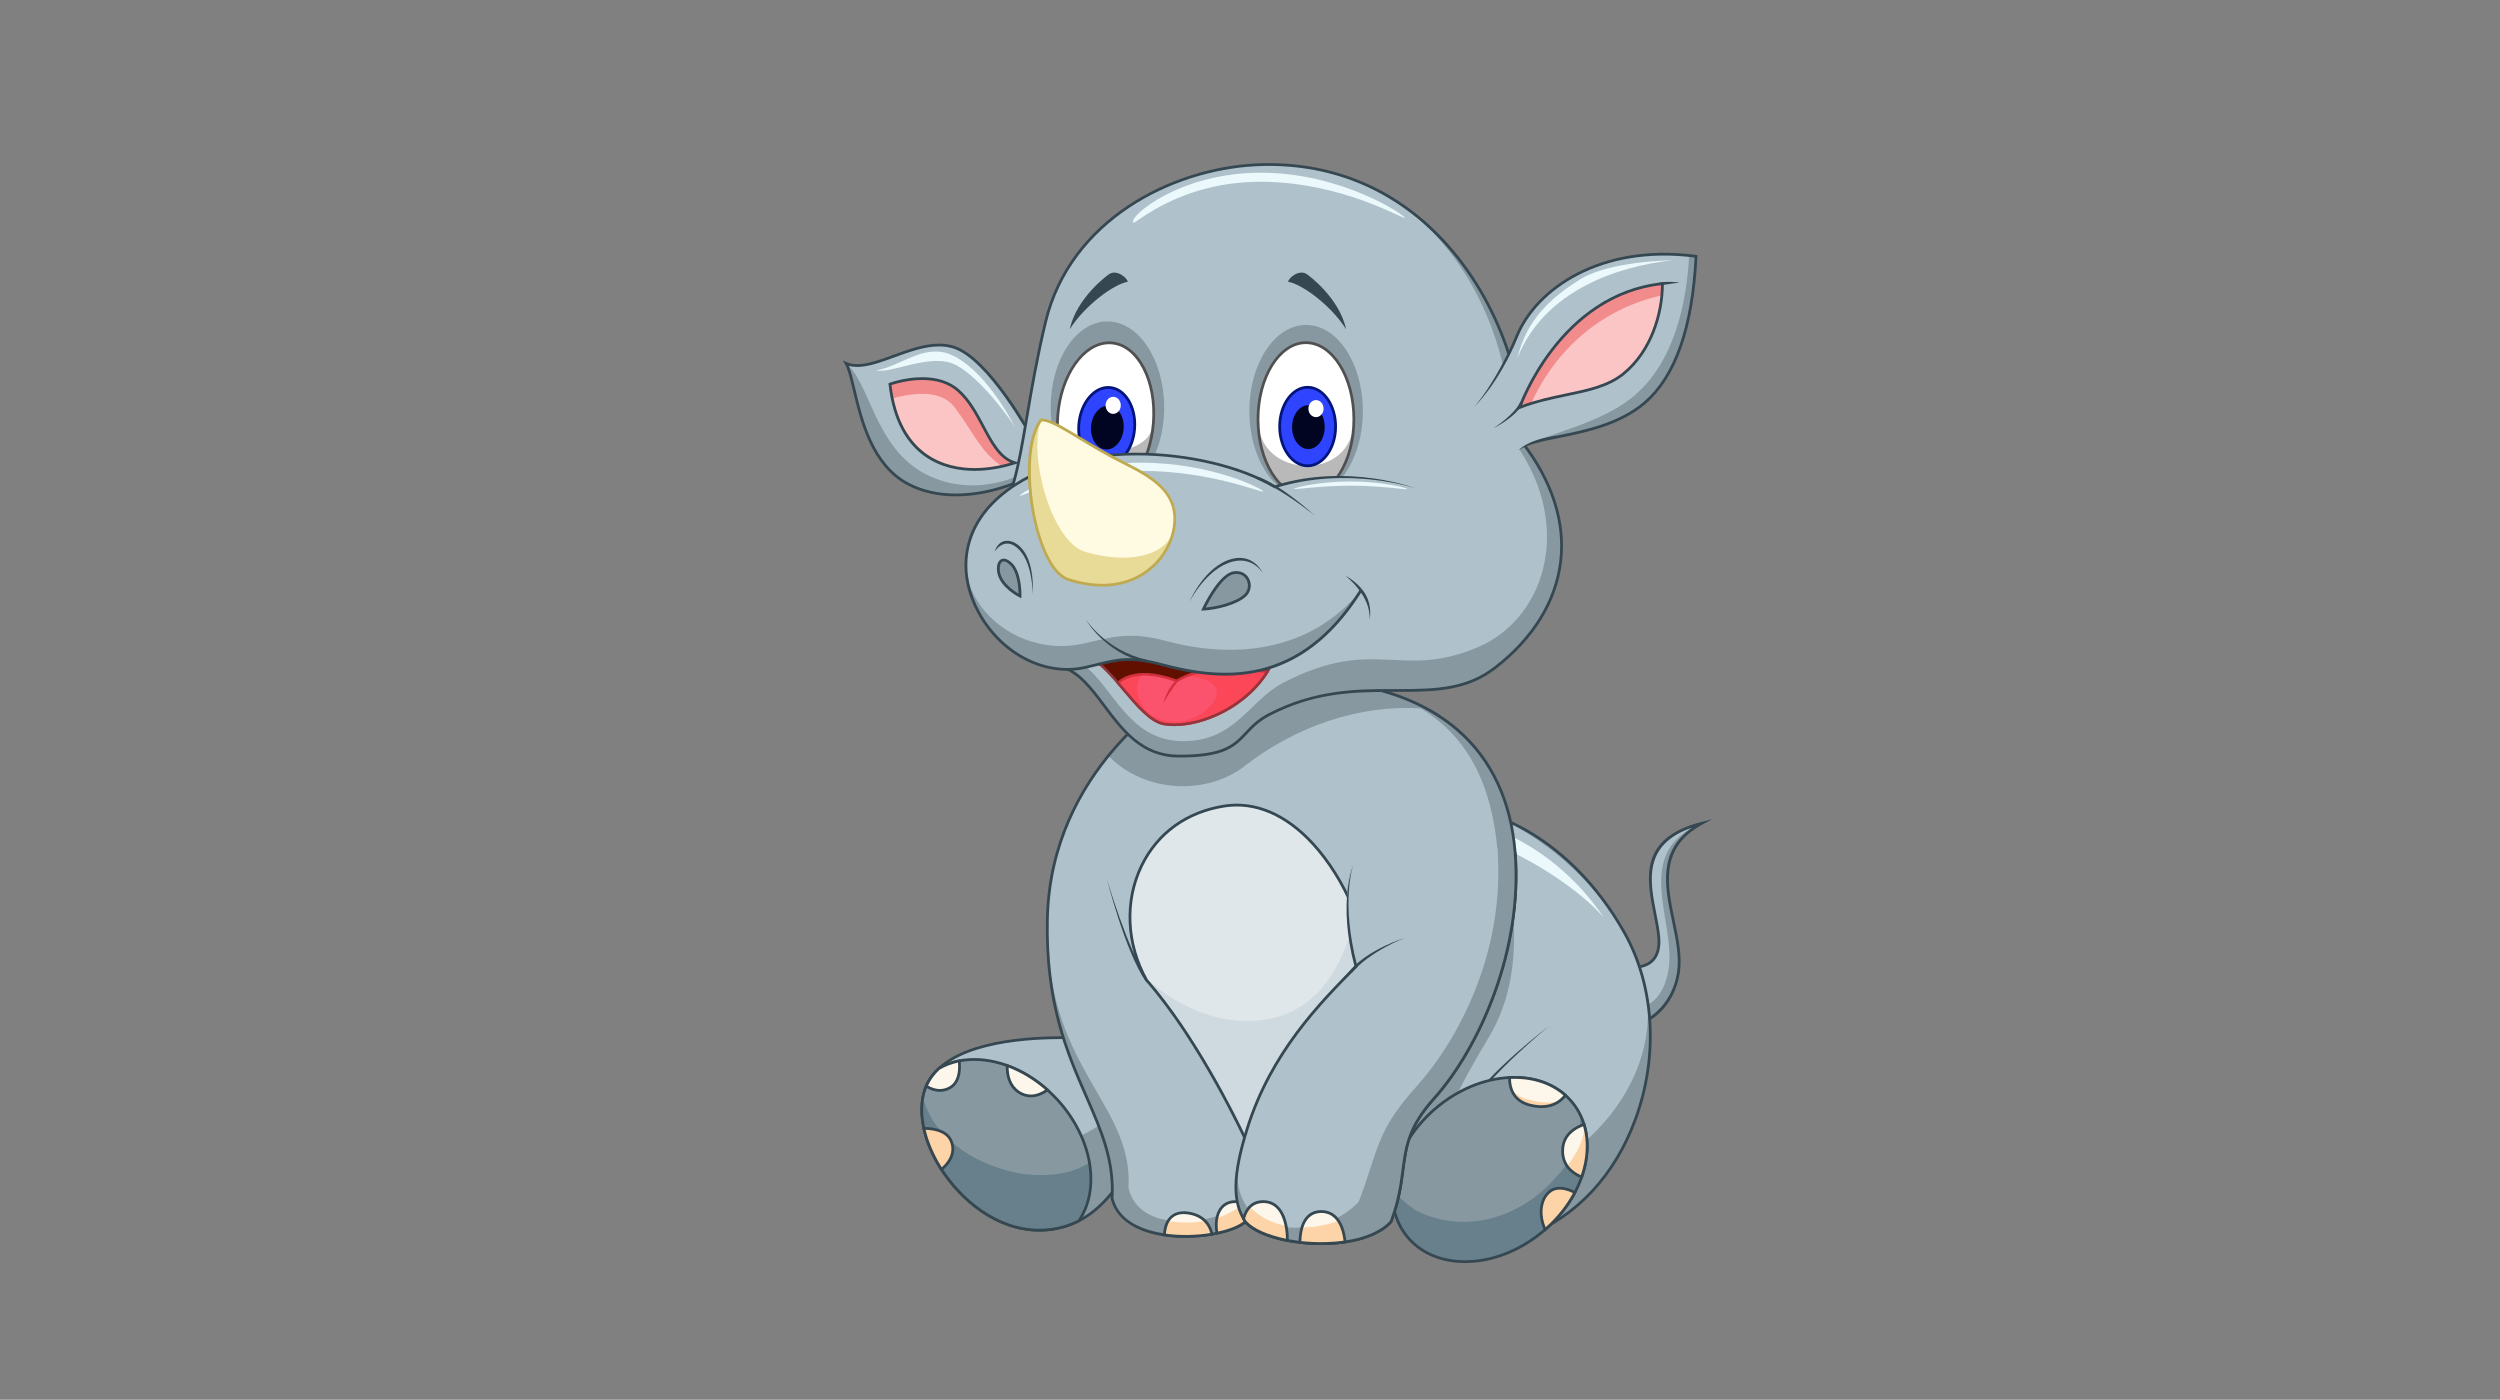 <?xml version="1.0" encoding="utf-8"?>
<!-- Generator: Adobe Illustrator 16.0.0, SVG Export Plug-In . SVG Version: 6.00 Build 0)  -->
<!DOCTYPE svg PUBLIC "-//W3C//DTD SVG 1.1//EN" "http://www.w3.org/Graphics/SVG/1.1/DTD/svg11.dtd">
<svg version="1.1" id="Layer_1" xmlns="http://www.w3.org/2000/svg" xmlns:xlink="http://www.w3.org/1999/xlink" x="0px" y="0px"
	 width="768px" height="430px" viewBox="0 0 768 430" enable-background="new 0 0 768 430" xml:space="preserve">
<rect x="0" y="0" width="768" height="430" fill="#808080" stroke="none"/>
<g>
	<path fill="#8798A1" d="M317.539,135.292c0,0-13.474-25.23-24.655-28.67c-11.182-3.44-24.942,8.577-32.97,5.006
		c3.44,6.175,3.728,29.11,19.208,37.138c15.482,8.028,35.55-0.86,38.417-3.44C317.826,140.738,317.539,135.292,317.539,135.292z"/>
	<path fill="#AFC2CB" d="M317.539,135.292c0,0-13.474-25.23-24.655-28.67c-11.182-3.44-24.942,8.577-32.97,5.006
		c7.382,6.033,8.888,25.958,24.368,33.985c15.482,8.028,30.946,0.064,33.813-2.516C318.383,138.509,317.539,135.292,317.539,135.292
		z"/>
	<path fill="#354852" d="M293.629,152.481L293.629,152.481c-5.493,0-10.44-1.122-14.705-3.333
		c-11.384-5.903-14.714-19.892-16.916-29.147c-0.832-3.495-1.551-6.513-2.469-8.165l-0.627-1.126l1.177,0.525
		c0.959,0.426,2.032,0.633,3.282,0.633c3.21,0,7.024-1.392,11.062-2.865c4.628-1.689,9.414-3.437,14.061-3.437
		c1.605,0,3.125,0.216,4.517,0.645c11.222,3.453,24.355,27.842,24.908,28.878l0.051,0.181c0.003,0.054,0.285,5.524-0.002,10.083
		l-0.01,0.175l-0.13,0.118C315.736,147.527,305.126,152.481,293.629,152.481z M260.757,112.389c0.748,1.779,1.353,4.324,2.088,7.412
		c2.167,9.104,5.441,22.861,16.475,28.584c4.143,2.146,8.956,3.235,14.31,3.235c11.043,0,21.187-4.604,23.491-6.503
		c0.246-4.139,0.03-8.97-0.006-9.708c-0.87-1.602-13.793-25.126-24.358-28.377c-1.309-0.403-2.744-0.607-4.263-0.607
		c-4.497,0-9.209,1.721-13.767,3.384c-4.111,1.5-7.994,2.918-11.356,2.918C262.418,112.729,261.554,112.616,260.757,112.389z"/>
	<path fill="#F28B8B" d="M273.389,118.006c0,0,13.187-4.881,20.929,1.902c7.739,6.782,9.46,19.972,17.488,22.264
		C294.604,147.619,276.254,143.064,273.389,118.006z"/>
	<path fill="#FCC5C5" d="M293.745,125.83c-3.815-6.102-12.365-5.437-19.65-3.41c4.064,19.442,18.861,24.138,33.75,20.815
		C301.51,139.331,298.396,131.811,293.745,125.83z"/>
	<path fill="#354852" d="M299.368,144.65c-8.725,0-23.759-3.456-26.408-26.596l-0.037-0.334l0.317-0.116
		c0.19-0.07,4.725-1.728,10.095-1.728c4.668,0,8.458,1.248,11.265,3.708c3.449,3.022,5.679,7.21,7.836,11.262
		c2.649,4.975,5.15,9.674,9.488,10.912l1.373,0.393l-1.361,0.43C307.601,143.956,303.373,144.65,299.368,144.65z M273.856,118.301
		c2.681,22.167,17.118,25.489,25.512,25.489c3.541,0,7.262-0.557,11.084-1.658c-3.927-1.777-6.289-6.211-8.774-10.881
		c-2.121-3.982-4.314-8.103-7.644-11.02c-2.647-2.319-6.246-3.495-10.699-3.495C278.917,116.737,274.978,117.928,273.856,118.301z"
		/>
	<path fill="#8798A1" d="M498.123,296.781c0,0,12.327,3.154,11.467-8.602c-0.86-11.754-10.321-29.242,13.188-35.264
		c-20.068,10.893-4.873,31.107-7.166,45.871c-1.614,10.391-9.46,16.055-14.908,16.342
		C495.256,310.541,494.674,296.396,498.123,296.781z"/>
	<path fill="#AFC2CB" d="M498.123,296.781c0,0,12.327,3.154,11.467-8.602c-0.86-11.754-10.321-29.242,13.188-35.264
		c-21.788,8.854-7.885,29.959-10.177,44.725c-1.615,10.391-7.741,12.615-13.189,12.9
		C493.963,305.955,494.674,296.396,498.123,296.781z"/>
	<path fill="#354852" d="M500.555,315.568l-0.128-0.109c-4.352-3.664-5.785-13.402-4.348-17.35c0.534-1.459,1.331-1.766,1.908-1.766
		l0.183,0.01c0.074,0.014,1.538,0.381,3.375,0.381c1.814,0,4.313-0.363,5.93-2.102c1.326-1.428,1.895-3.588,1.687-6.422
		c-0.166-2.273-0.656-4.752-1.174-7.377c-2.165-10.963-4.62-23.391,14.684-28.334l3.361-0.859l-3.049,1.652
		c-13.181,7.156-10.798,18.557-8.492,29.58c1.138,5.428,2.31,11.043,1.544,15.979c-1.719,11.059-9.986,16.428-15.31,16.705
		L500.555,315.568z M497.987,297.203c-0.547,0-0.899,0.652-1.1,1.201c-1.208,3.314-0.148,12.65,3.964,16.285
		c4.902-0.367,12.727-5.623,14.334-15.969c0.743-4.783-0.364-10.07-1.535-15.672c-2.195-10.494-4.458-21.322,6.138-28.791
		c-15.136,5.246-12.924,16.451-10.957,26.41c0.523,2.65,1.018,5.154,1.188,7.48c0.226,3.08-0.42,5.459-1.914,7.068
		c-1.446,1.555-3.715,2.377-6.561,2.377c-1.95,0-3.466-0.379-3.529-0.396L497.987,297.203z"/>
	<path fill="#8798A1" d="M456.264,249.764c0,0,24.945,5.16,42.718,36.695c17.775,31.537,4.875,79.988-30.101,93.178
		c-25.23,1.432-49.599-11.859-53.325-20.408C411.828,350.678,444.223,251.195,456.264,249.764z"/>
	<path fill="#AFC2CB" d="M498.981,286.459c-13.438-22.074-29.812-30.842-38.691-35.453c4.373,22.139,9.424,47.061-2.88,67.562
		c-8.892,14.824-17.135,30.289-20.348,47.488c7.292,0.051,16.074-0.488,25.89-1.047C497.93,351.82,517.807,317.381,498.981,286.459z
		"/>
	<path fill="#EBF8FC" d="M453.721,252.916c0,0,22.502,4.711,38.993,28.971c-9.32-10.703-29.517-22.42-40.054-24.355
		C450.94,256.24,452.066,252.48,453.721,252.916z"/>
	<path fill="#354852" d="M465.078,380.172c-23.703,0-46.271-12.406-49.918-20.771c-3.066-7.031,18.108-75.404,32.59-100.666
		c3.475-6.061,6.243-9.133,8.465-9.398l0.068-0.006l0.069,0.012c0.251,0.051,25.338,5.562,43.005,36.906
		c9.302,16.502,10.616,38.016,3.521,57.547c-6.375,17.545-18.397,30.418-33.848,36.244l-0.127,0.025
		C467.646,380.137,466.359,380.172,465.078,380.172z M456.246,250.199c-1.323,0.207-3.731,1.955-7.752,8.965
		c-14.409,25.135-35.561,92.975-32.546,99.891c3.557,8.158,25.754,20.258,49.13,20.258c1.242,0,2.489-0.035,3.712-0.104
		c15.185-5.746,27-18.424,33.279-35.707c7.014-19.299,5.718-40.545-3.461-56.834C481.589,256.471,457.71,250.535,456.246,250.199z"
		/>
	<path fill="#354852" d="M450.612,341.439l-0.736-0.441c6.841-11.402,26.154-25.91,26.154-25.91
		C475.843,315.236,457.375,330.168,450.612,341.439z"/>
	<path fill="#67808C" d="M473.346,378.83c-14.077,11.303-32.518,11.711-41.186,0.916c-8.671-10.801-4.286-28.715,9.792-40.018
		c14.077-11.303,32.516-11.707,41.185-0.912C491.807,349.615,487.421,367.529,473.346,378.83z"/>
	<path fill="#8798A1" d="M435.049,371.895c15.481,7.742,32.683,1.719,43.005-10.32c5.111-5.109,7.367-11.646,7.49-18.896
		c-0.646-1.361-1.442-2.656-2.407-3.861c-8.669-10.795-27.107-10.391-41.185,0.912c-8.793,7.061-13.804,16.699-14.215,25.572
		C429.798,367.943,432.423,370.143,435.049,371.895z"/>
	<path fill="#354852" d="M450.058,388.014c-7.617,0-14.093-2.84-18.233-8c-8.804-10.965-4.382-29.188,9.858-40.621
		c7.104-5.703,15.47-8.844,23.553-8.844c7.619,0,14.095,2.84,18.236,7.998c4.28,5.332,5.599,12.502,3.717,20.193
		c-1.872,7.648-6.692,14.902-13.573,20.428C466.511,384.871,458.145,388.014,450.058,388.014z M465.235,331.408
		c-7.888,0-16.062,3.074-23.013,8.656c-13.87,11.135-18.233,28.814-9.729,39.41c3.977,4.951,10.213,7.68,17.563,7.68
		c7.892,0,16.065-3.074,23.019-8.658c6.734-5.408,11.451-12.496,13.277-19.961c1.816-7.426,0.555-14.332-3.551-19.447
		C478.826,334.135,472.588,331.408,465.235,331.408z"/>
	<path fill="#FDD4A8" d="M470.024,339.5c5.57,1.391,9.025-0.584,10.852-3.043c-4.444-3.955-10.553-5.756-17.135-5.432
		C463.691,333.957,464.626,338.148,470.024,339.5z"/>
	<path fill="#FDF7EB" d="M470.024,337.922c5.57,1.391,9.025,0.994,10.852-1.465c-4.444-3.955-10.553-5.756-17.135-5.432
		C463.691,333.957,464.626,336.572,470.024,337.922z"/>
	<path fill="#354852" d="M473.528,340.389L473.528,340.389c-1.136,0-2.349-0.158-3.606-0.473c-5.862-1.467-6.658-6.205-6.61-8.9
		l0.007-0.4l0.402-0.02c0.508-0.027,1.012-0.039,1.514-0.039c6.316,0,11.824,1.93,15.928,5.58l0.296,0.262l-0.234,0.316
		C479.975,338.391,477.627,340.389,473.528,340.389z M464.172,331.436c0.046,2.91,1.164,6.447,5.957,7.645
		c1.193,0.299,2.334,0.449,3.399,0.449c3.487,0,5.577-1.572,6.759-3.016C476.145,332.98,470.534,331.213,464.172,331.436z"/>
	<path fill="#FDD4A8" d="M480.062,352.973c-0.3,4.949,2.934,7.443,5.829,8.605c1.942-5.539,2.25-11.176,0.729-16.141
		C484.007,346.328,480.335,348.391,480.062,352.973z"/>
	<path fill="#FDF7EB" d="M486.621,345.438c-2.614,0.891-6.286,2.953-6.559,7.535c-0.16,2.646,0.127,3.879,1.396,5.295
		c2.748-3.863,5.12-7.553,5.249-12.486C486.677,345.668,486.653,345.549,486.621,345.438z"/>
	<path fill="#354852" d="M486.148,362.143l-0.416-0.166c-2.424-0.973-6.438-3.436-6.102-9.029c0.298-4.953,4.419-7.086,6.852-7.916
		l0.42-0.143l0.131,0.422c1.529,5,1.274,10.672-0.736,16.408L486.148,362.143z M486.337,345.998c-2.627,0.986-5.607,2.986-5.848,7
		c-0.274,4.557,2.551,6.857,5.144,8.002C487.392,355.756,487.635,350.586,486.337,345.998z"/>
	<path fill="#FDD4A8" d="M475.761,366.305c-2.904,2.709-2.86,7.83-1.074,11.404c3.884-3.385,6.942-7.285,9.109-11.367
		C481.293,365.047,478.065,364.154,475.761,366.305z"/>
	<path fill="#354852" d="M474.55,378.398l-0.249-0.498c-1.788-3.578-1.987-8.969,1.166-11.91c1.995-1.863,4.964-1.873,8.525-0.029
		l0.387,0.199l-0.204,0.385c-2.271,4.277-5.366,8.143-9.207,11.488L474.55,378.398z M479.159,365.438
		c-1.224,0-2.268,0.396-3.107,1.182c-2.702,2.523-2.642,7.104-1.22,10.387c3.446-3.084,6.26-6.605,8.375-10.477
		C481.71,365.805,480.352,365.438,479.159,365.438z"/>
	<path fill="#8798A1" d="M336.785,319.215c0,0-43.436-4.301-52.036,13.979c-8.148,17.314,16.126,51.174,42.144,43.648
		c13.08-3.785,19.353-16.988,22.792-24.084C350.546,343.514,343.021,322.869,336.785,319.215z"/>
	<path fill="#AFC2CB" d="M336.785,319.215c0,0-43.436-4.301-52.036,13.979c-2.116,4.494-2.041,10.109-0.321,15.822
		c4.677,2.824,9.765,4.854,15.335,5.598c17.527,2.021,35.051-4.41,47.609-16.396C344.799,329.855,340.557,321.428,336.785,319.215z"
		/>
	<path fill="#354852" d="M319.355,378.346L319.355,378.346c-13.658-0.002-24.785-9.865-30.644-19.1
		c-5.914-9.318-7.581-19.373-4.352-26.238c6.004-12.758,28.669-14.662,41.646-14.662c6.278,0,10.776,0.436,10.821,0.439l0.176,0.059
		c6.51,3.814,13.95,24.936,13.112,33.953l-0.042,0.148l-0.117,0.24c-3.433,7.084-9.825,20.273-22.943,24.068
		C324.509,377.977,321.933,378.346,319.355,378.346z M326.006,319.203c-12.772,0-35.065,1.842-40.867,14.172
		c-3.105,6.6-1.458,16.336,4.299,25.41c5.736,9.039,16.608,18.699,29.918,18.699c2.496,0,4.992-0.355,7.418-1.057
		c12.751-3.689,19.034-16.654,22.41-23.619l0.081-0.17c0.838-9.549-6.772-29.439-12.617-33.006
		C335.97,319.57,331.737,319.203,326.006,319.203z"/>
	<path fill="#67808C" d="M325.021,338.041c-10.76-11.885-26.269-15.779-36.573-9.818c-1.546,1.439-2.812,3.082-3.699,4.971
		c-8.148,17.314,16.126,51.174,42.144,43.648c1.606-0.467,3.109-1.074,4.516-1.793C338.053,365.357,335.65,349.781,325.021,338.041z
		"/>
	<path fill="#8798A1" d="M288.449,328.223c-1.546,1.439-2.812,3.082-3.699,4.971c-0.571,1.213-0.978,2.51-1.24,3.871
		c3.465,13.457,17.586,21.512,31.129,23.648c6.718,0.674,14.477,0.277,20.015-3.611c-1.132-6.508-4.374-13.252-9.632-19.061
		C314.262,326.156,298.753,322.262,288.449,328.223z"/>
	<path fill="#354852" d="M319.355,378.346L319.355,378.346c-13.658-0.002-24.785-9.865-30.644-19.1
		c-5.914-9.318-7.581-19.373-4.352-26.238c0.873-1.855,2.15-3.57,3.796-5.1l0.076-0.059c3.231-1.867,6.954-2.814,11.066-2.814
		c9.099,0,18.833,4.754,26.043,12.715c10.603,11.717,13.305,27.502,6.423,37.543l-0.062,0.086l-0.099,0.053
		c-1.477,0.754-3.023,1.367-4.591,1.822C324.509,377.977,321.933,378.346,319.355,378.346z M288.706,328.572
		c-1.547,1.445-2.749,3.062-3.567,4.803c-3.105,6.6-1.458,16.336,4.299,25.41c5.736,9.039,16.608,18.699,29.918,18.699
		c2.496,0,4.992-0.355,7.418-1.057c1.482-0.43,2.942-1.004,4.343-1.715c6.58-9.719,3.894-24.996-6.413-36.383
		c-7.048-7.787-16.546-12.434-25.405-12.434C295.357,325.896,291.793,326.795,288.706,328.572z"/>
	<path fill="#FDF7EB" d="M312.917,335.484c3.186,2.152,6.577,1.045,8.841-0.68c-3.82-3.398-8.053-5.908-12.34-7.467
		C309.351,329.988,309.928,333.465,312.917,335.484z"/>
	<path fill="#354852" d="M316.686,337.102L316.686,337.102c-1.421,0-2.771-0.424-4.009-1.262c-3.171-2.143-3.755-5.811-3.688-8.512
		l0.014-0.598l0.562,0.205c4.416,1.602,8.73,4.213,12.479,7.549l0.39,0.348l-0.416,0.316
		C320.364,336.408,318.471,337.102,316.686,337.102z M309.846,327.957c0.038,2.404,0.69,5.398,3.312,7.172
		c1.095,0.74,2.281,1.113,3.528,1.113c1.448,0,2.987-0.52,4.383-1.469C317.662,331.82,313.802,329.477,309.846,327.957z"/>
	<path fill="#FDF7EB" d="M291.989,334.051c2.668-1.629,2.997-5.135,2.693-8.145c-2.215,0.439-4.315,1.207-6.233,2.316
		c-1.546,1.439-2.812,3.082-3.699,4.971c-0.072,0.15-0.135,0.305-0.201,0.461C286.671,335.006,289.384,335.643,291.989,334.051z"/>
	<path fill="#354852" d="M288.734,335.418L288.734,335.418c-1.449,0-2.976-0.484-4.417-1.402l-0.309-0.195l0.203-0.471
		c0.048-0.113,0.097-0.229,0.149-0.342c0.873-1.855,2.15-3.57,3.796-5.1l0.076-0.059c1.926-1.111,4.069-1.908,6.367-2.363
		l0.464-0.094l0.048,0.471c0.419,4.182-0.582,7.139-2.898,8.555C291.126,335.084,289.954,335.418,288.734,335.418z M285.091,333.48
		c2.29,1.338,4.663,1.432,6.674,0.203c2.396-1.463,2.726-4.658,2.532-7.256c-2.012,0.445-3.89,1.166-5.591,2.145
		c-1.547,1.445-2.749,3.062-3.567,4.803L285.091,333.48z"/>
	<path fill="#FDD4A8" d="M292.168,350.461c-1.333-3.088-5.195-3.803-8.362-3.828c0.926,4.203,2.802,8.539,5.409,12.596
		C291.61,357.324,293.724,354.061,292.168,350.461z"/>
	<path fill="#354852" d="M289.11,359.861l-0.258-0.4c-2.647-4.121-4.538-8.525-5.466-12.736l-0.116-0.525l0.539,0.002
		c4.588,0.039,7.615,1.453,8.753,4.088c2.036,4.715-1.843,8.291-3.08,9.275L289.11,359.861z M284.348,347.072
		c0.912,3.811,2.621,7.77,4.967,11.512c1.355-1.188,4.085-4.186,2.457-7.955C290.595,347.904,287.197,347.172,284.348,347.072z"/>
	<path fill="#8798A1" d="M361.512,213.21c0,0-38.652,22.362-39.753,68.805c-1.101,46.445,21.358,59.49,19.876,86.152
		c3.68,15.193,33.782,13.188,40.949,7.168c6.88,7.74,35.55,10.033,44.724,0c6.309-16.629,0.573-23.795,13.188-37.846
		c12.617-14.047,27.524-43.863,24.943-75.688c-2.58-31.822-24.367-50.457-60.206-52.751
		C391.186,209.625,372.55,208.766,361.512,213.21z"/>
	<path fill="#AFC2CB" d="M460.079,261.803c-1.657-20.453-9.052-35.449-23.631-44.17c-18.842-1.24-38.371,5.537-53.864,17.51
		c-11.334,9.066-30.629,8.836-42.148-3.016c-9.251,11.375-18.156,27.939-18.677,49.889c-1.101,46.445,26.415,56.332,24.933,82.994
		c3.679,15.193,28.45,10.547,35.617,4.525c6.881,7.742,35.825,15.834,44.999,5.801c6.309-16.629,0.573-23.795,13.188-37.846
		C453.112,323.443,462.659,293.627,460.079,261.803z"/>
	<path fill="#354852" d="M351.912,301.396c-6.31-9.197-11.919-31.541-11.919-31.541c0.064,0.219,6.398,21.971,12.629,31.055
		L351.912,301.396z"/>
	<path fill="#354852" d="M405.843,382.459c-10.048,0-19.519-2.672-23.302-6.541c-3.387,2.568-10.828,4.338-18.357,4.338h-0.001
		c-12.563,0-21.147-4.48-22.965-11.986l-0.015-0.062l0.004-0.062c0.644-11.611-3.291-20.617-7.845-31.045
		c-5.93-13.572-12.652-28.957-12.032-55.092c1.093-46.154,39.58-68.946,39.968-69.171c8.763-3.529,22.291-3.768,34.226-3.975
		c3.414-0.059,6.637-0.115,9.694-0.24c36.535,2.335,58.061,21.21,60.651,53.147c2.459,30.318-11.265,60.652-25.052,76.008
		c-7.701,8.58-8.466,14.4-9.428,21.775c-0.587,4.467-1.248,9.527-3.679,15.934l-0.083,0.137
		C423.656,379.969,415.717,382.459,405.843,382.459z M382.629,374.738l0.277,0.311c3.427,3.857,12.858,6.549,22.937,6.549
		c9.586,0,17.267-2.365,21.094-6.492c2.37-6.275,3.021-11.264,3.599-15.668c0.944-7.219,1.76-13.457,9.642-22.234
		c13.669-15.223,27.272-45.301,24.835-75.365c-2.552-31.457-23.79-50.053-59.806-52.358c-3.019,0.127-6.249,0.182-9.669,0.242
		c-11.86,0.207-25.304,0.441-33.866,3.885c-0.328,0.198-38.401,22.762-39.482,68.418c-0.616,25.947,6.064,41.24,11.959,54.73
		c4.592,10.51,8.558,19.59,7.92,31.371c2.589,10.455,17.576,11.27,22.114,11.27c7.593,0,15.045-1.805,18.124-4.391L382.629,374.738z
		"/>
	<path fill="#FDD4A8" d="M364.809,372.611c-5.088-0.678-6.963,3.008-7.085,6.756c4.865,0.719,10.091,0.551,14.599-0.223
		C371.769,376.641,370.041,373.309,364.809,372.611z"/>
	<path fill="#FDF7EB" d="M358.854,375.107c3.662,0.629,7.565,0.643,11.33-0.041c-1.154-1.172-2.856-2.119-5.375-2.455
		C361.796,372.211,359.917,373.344,358.854,375.107z"/>
	<path fill="#354852" d="M364.195,380.256L364.195,380.256c-2.258,0-4.457-0.156-6.534-0.463l-0.379-0.055l0.012-0.387
		c0.162-5.006,3.039-7.768,7.572-7.166c5.416,0.723,7.272,4.133,7.876,6.865l0.099,0.441l-0.445,0.078
		C369.777,380.018,366.941,380.256,364.195,380.256z M358.172,378.996c4.271,0.588,9.179,0.514,13.624-0.199
		c-0.647-2.381-2.411-5.143-7.043-5.758c-0.385-0.053-0.762-0.08-1.116-0.08C359.168,372.959,358.312,376.914,358.172,378.996z"/>
	<path fill="#FDD4A8" d="M380.721,369.215c-6.42-0.855-7.727,5.236-6.844,9.633c3.797-0.801,6.946-2.033,8.708-3.512
		c1.26,1.416,3.258,2.652,5.729,3.66c0.055-0.121,0.119-0.24,0.149-0.365C388.462,378.631,389.322,370.363,380.721,369.215z"/>
	<path fill="#FDF7EB" d="M380.721,369.215c-4.254-0.566-6.255,1.922-6.868,4.939c3.101-0.988,5.995-2.512,8.448-4.621
		C381.811,369.4,381.288,369.291,380.721,369.215z"/>
	<path fill="#354852" d="M388.562,379.473l-0.412-0.076c-2.455-1.004-4.34-2.172-5.609-3.477c-1.821,1.383-4.842,2.564-8.576,3.348
		l-0.424,0.09l-0.087-0.426c-0.499-2.488-0.381-5.943,1.451-8.176c1.337-1.633,3.335-2.303,5.874-1.967
		c8.913,1.189,8.121,9.803,8.111,9.887c-0.041,0.184-0.096,0.307-0.152,0.428L388.562,379.473z M382.629,374.738l0.277,0.311
		c1.109,1.248,2.842,2.383,5.145,3.371c0.062-0.967,0.242-7.762-7.387-8.777c-2.227-0.301-3.954,0.264-5.096,1.658
		c-1.54,1.879-1.715,4.785-1.349,7.033c3.621-0.805,6.483-1.98,8.087-3.328L382.629,374.738z"/>
	<path fill="#CFDAE0" d="M382.584,349.963c0,0-13.547-29.672-30.318-48.811c-12.041-21.5-2.365-49.455,23.868-53.539
		c26.232-4.086,44.08,34.402,43.003,46.873C403.227,308.68,383.229,343.297,382.584,349.963z"/>
	<path fill="#DFE7EA" d="M394.625,311.688c13.04-5.07,18.756-18.072,21.778-30.783c-5.905-15.838-20.769-36.328-40.27-33.291
		c-25.796,4.016-35.566,31.109-24.436,52.457C362.888,310.863,379.811,317.078,394.625,311.688z"/>
	<path fill="#354852" d="M382.858,351.598l-0.665-1.457c-0.135-0.295-13.714-29.836-30.25-48.705l-0.052-0.074
		c-6.334-11.309-6.914-24.637-1.553-35.654c4.927-10.127,14.064-16.703,25.73-18.52c9.594-1.494,19.213,2.609,27.574,11.721
		c10.23,11.152,16.605,27.721,15.924,35.617l-0.015,0.168l-0.127,0.115c-16.327,14.562-35.81,48.971-36.411,55.195L382.858,351.598z
		 M352.62,300.902c14.713,16.803,27.077,41.969,29.798,47.695c2.521-9.312,21.533-41.055,36.306-54.316
		c0.559-7.781-5.706-23.883-15.715-34.791c-8.163-8.896-17.506-12.902-26.81-11.453c-11.377,1.773-20.288,8.182-25.088,18.045
		C345.879,276.834,346.443,289.848,352.62,300.902z"/>
	<path fill="#8798A1" d="M415.258,265.816c0,0-4.004,11.037,1.301,31.111c-11.898,12.039-26.234,26.857-33.395,49.738
		c-4.351,13.895-4.738,22.469-0.58,28.67c6.88,7.74,35.55,10.033,44.724,0c6.309-16.629,0.573-23.795,13.188-37.846
		c12.617-14.047,27.524-43.863,24.943-75.688L415.258,265.816z"/>
	<path fill="#AFC2CB" d="M415.258,265.816c0,0-4.004,11.037,1.301,31.111c-11.898,12.039-26.234,26.857-33.395,49.738
		c-4.351,13.895-3.66,18.885,0.497,25.084c6.88,7.742,24.581,7.418,33.757-2.615c6.309-16.629,5.23-21.465,17.846-35.514
		c12.614-14.047,27.309-41.283,24.729-73.105L415.258,265.816z"/>
	<path fill="#354852" d="M405.862,382.459c-0.137,0-0.276,0-0.414-0.002c-10.298-0.072-19.614-2.818-23.185-6.838
		c-4.182-6.229-4.031-14.641,0.488-29.082c7.302-23.324,22.304-38.584,33.33-49.736c-5.188-19.822-0.419-30.838-0.419-30.838
		c-0.041,0.109-3.891,11.172,1.313,30.855l0.062,0.236l-0.173,0.176c-10.979,11.107-26.016,26.316-33.291,49.564
		c-4.434,14.16-4.616,22.361-0.632,28.301c3.328,3.738,12.601,6.432,22.511,6.5c0.138,0.002,0.277,0.002,0.413,0.002
		c9.578,0,17.236-2.355,21.07-6.492c2.37-6.275,3.021-11.264,3.599-15.668c0.944-7.219,1.76-13.457,9.642-22.234
		c13.669-15.223,27.272-45.301,24.835-75.365l0.856-0.068c2.459,30.318-11.265,60.652-25.052,76.008
		c-7.701,8.58-8.466,14.4-9.428,21.775c-0.587,4.467-1.248,9.527-3.679,15.934l-0.083,0.137
		C423.646,379.977,415.731,382.459,405.862,382.459z"/>
	<path fill="#FDD4A8" d="M405.807,372.18c-5.287,0.061-6.432,5.539-6.467,9.469c4.548,0.527,9.394,0.514,13.872-0.148
		C412.838,377.93,411.373,372.121,405.807,372.18z"/>
	<path fill="#FDF7EB" d="M405.807,372.18c-3.357,0.037-5.041,2.262-5.833,4.883c3.773,0.02,7.609-0.709,11.185-2.039
		C410.04,373.363,408.357,372.154,405.807,372.18z"/>
	<path fill="#354852" d="M405.826,382.453L405.826,382.453c-2.179,0-4.377-0.127-6.536-0.375l-0.383-0.047l0.004-0.387
		c0.025-2.951,0.746-9.826,6.891-9.895h0.093c5.852,0,7.364,6.082,7.746,9.705l0.043,0.41l-0.408,0.061
		C410.912,382.277,408.405,382.453,405.826,382.453z M399.776,381.266c4.373,0.473,8.902,0.43,12.961-0.133
		c-0.419-3.365-1.873-8.521-6.843-8.521C400.82,372.666,399.867,377.885,399.776,381.266z"/>
	<path fill="#FDD4A8" d="M387.953,369.135c-3.516,0.039-5.197,2.479-5.941,5.262c0.184,0.316,0.368,0.633,0.572,0.939
		c2.332,2.621,7.168,4.615,12.898,5.721C395.508,379.822,395.52,369.051,387.953,369.135z"/>
	<path fill="#FDF7EB" d="M387.953,369.135c-1.779,0.021-3.09,0.656-4.045,1.641c3.122,3.148,7.01,5.016,11.172,5.818
		C394.407,373.168,392.625,369.082,387.953,369.135z"/>
	<path fill="#354852" d="M395.902,381.576l-0.503-0.096c-6.169-1.191-10.835-3.271-13.136-5.861
		c-0.246-0.357-0.438-0.682-0.624-1.01l-0.089-0.152l0.046-0.172c0.966-3.615,3.162-5.543,6.354-5.58h0.091
		c1.893,0,3.486,0.65,4.74,1.932c3.122,3.188,3.157,9.246,3.132,10.43L395.902,381.576z M382.475,374.338
		c0.148,0.256,0.3,0.512,0.467,0.758c2.047,2.297,6.457,4.283,12.113,5.439c-0.025-1.693-0.322-6.676-2.887-9.297
		c-1.086-1.111-2.476-1.674-4.127-1.674C385.206,369.596,383.362,371.201,382.475,374.338z"/>
	<path fill="#354852" d="M415.206,298.912l-0.662-0.551c5.636-6.756,16.932-10.211,16.932-10.211
		C431.369,288.191,420.695,292.332,415.206,298.912z"/>
	<path fill="#8798A1" d="M385.594,50.653c-26.2,1.36-56.89,17.163-64.376,48.165c-7.486,31.004-7.01,52.035-16.041,61.926
		c0.86,17.202,9.175,39.994,21.501,44.295c12.329,4.3,16.308,27.129,35.265,27.234c21.222,0.121,17.632-7.429,28.073-12.828
		c28.263-14.622,51.015-0.12,69.402-14.406c21.86-16.988,28.384-43.29,8.027-69.382C469.452,105.556,443.65,47.643,385.594,50.653z"
		/>
	<path fill="#AFC2CB" d="M385.594,50.653c-26.2,1.36-56.89,17.163-64.376,48.165c-7.486,31.004-7.01,52.035-16.041,61.926
		c0.86,17.202,11.106,36.841,23.434,41.142c12.328,4.3,15.861,25.8,34.819,25.802c16.202,0,20.315-12.54,30.756-17.941
		c28.264-14.622,35.991-0.695,60.001-11.016c20.987-9.02,29.936-38.751,9.579-64.84C465.771,103.788,443.65,47.643,385.594,50.653z"
		/>
	<ellipse fill="#8798A1" cx="401.232" cy="126.264" rx="17.439" ry="26.449"/>
	<ellipse fill="#8798A1" cx="340.199" cy="125.185" rx="17.439" ry="26.451"/>
	<path fill="#354852" d="M362.435,232.705l-0.496-0.002c-11.399-0.062-17.586-8.328-23.046-15.619
		c-3.82-5.102-7.427-9.919-12.355-11.64c-12.294-4.287-20.883-26.53-21.79-44.678l-0.008-0.18l0.12-0.131
		c5.741-6.288,7.606-17.291,10.191-32.519c1.447-8.531,3.088-18.202,5.748-29.219c7.584-31.404,38.893-47.152,64.772-48.493
		c22.529-1.165,42.652,6.918,57.951,23.269c18.217,19.472,25.389,45.758,24.364,62.03c9.353,12.04,13.486,24.9,11.955,37.199
		c-1.531,12.306-8.504,23.597-20.159,32.656c-8.563,6.656-17.69,7.17-29.644,7.17h-0.003l-2.848-0.001
		c-12.531,0-23.959,0.546-36.975,7.279c-3.42,1.771-5.289,3.758-7.096,5.676C379.48,229.369,376.337,232.705,362.435,232.705z
		 M305.616,160.9c0.945,17.912,9.665,39.707,21.204,43.732c5.178,1.806,8.861,6.727,12.762,11.936
		c5.6,7.479,11.391,15.215,22.362,15.275l0.491,0.004c13.531,0,16.554-3.215,20.056-6.936c1.854-1.973,3.774-4.012,7.327-5.852
		c14.26-7.374,27.617-7.374,37.369-7.374l2.848,0.001c11.783,0,20.769-0.501,29.118-6.988c11.474-8.916,18.331-20.01,19.835-32.085
		c1.507-12.111-2.602-24.797-11.882-36.691l-0.103-0.13l0.012-0.165c1.073-16.079-6.02-42.198-24.124-61.549
		c-15.119-16.161-35.005-24.159-57.274-22.997c-25.573,1.326-56.503,16.861-63.982,47.836c-2.652,10.989-4.292,20.643-5.735,29.161
		C313.307,143.348,311.431,154.408,305.616,160.9z"/>
	<path fill="#611000" d="M335.52,202.495c6.999,3.565,14.803,18.821,22.183,19.938c11.355,1.716,28.125-6.601,33.635-19.938
		C387.939,192.197,335.651,197.213,335.52,202.495z"/>
	<path fill="#B91000" d="M347.007,209.227c-0.996,0-2.073,0.396-3.202,1.008c4.601,5.399,9.331,11.507,13.898,12.197
		c8.807,1.331,20.866-3.374,28.408-11.775C373.533,214.305,359.706,209.227,347.007,209.227z"/>
	<path fill="#FB4757" d="M357.703,222.433c10.21,1.544,24.79-5.03,31.636-16.061c-3.645-0.423-8.978-0.922-13.766-0.922
		c-8.277,0-14.107,3.721-14.107,3.721s-5.699-2.231-10.497-2.033c-3.845,0.157-6.15,1.402-7.528,2.671
		C348.156,215.309,353.016,221.725,357.703,222.433z"/>
	<path fill="#FB526E" d="M353.346,219.527c6.336,3.963,14.26,2.377,19.013-3.168c4.51-6.015-2.389-8.461-7.845-8.695
		c-1.937,0.798-3.047,1.506-3.047,1.506s-5.587-2.184-10.355-2.034C347.508,210.63,349.785,216.679,353.346,219.527z"/>
	<path fill="#D1303D" d="M360.793,223.055h-0.001c-1.09-0.004-2.149-0.08-3.149-0.232c-4.275-0.644-8.616-5.787-12.813-10.763
		c-0.564-0.669-1.13-1.338-1.69-1.993l-0.249-0.288l0.28-0.26c1.848-1.706,4.467-2.641,7.782-2.777
		c4.387-0.181,9.434,1.601,10.472,1.99c1.044-0.625,6.539-3.676,14.148-3.676c4.818,0,10.169,0.5,13.811,0.92l0.62,0.075l-0.33,0.53
		C382.967,217.393,370.067,223.055,360.793,223.055z M343.996,209.848c0.478,0.562,0.959,1.131,1.439,1.702
		c4.103,4.862,8.347,9.89,12.327,10.493c0.961,0.143,1.98,0.218,3.031,0.218c10.188,0,22.048-6.656,27.872-15.568
		c-3.592-0.402-8.582-0.846-13.091-0.846c-8.066,0-13.836,3.622-13.895,3.657l-0.169,0.109l-0.188-0.073
		c-0.054-0.021-5.664-2.209-10.337-2.007C348.033,207.656,345.684,208.432,343.996,209.848z"/>
	<path fill="#91363D" d="M360.793,223.055L360.793,223.055c-1.09,0-2.151-0.08-3.15-0.232c-4.275-0.645-8.616-5.787-12.812-10.763
		c-3.186-3.777-6.479-7.678-9.49-9.212l-0.223-0.114l0.006-0.247c0.096-3.833,20.017-6.375,33.15-6.375
		c7.983,0,21.644,0.814,23.438,6.257l0.045,0.142l-0.055,0.137C386.495,215.25,371.604,223.055,360.793,223.055z M335.966,202.283
		c3.067,1.679,6.18,5.369,9.47,9.267c4.101,4.862,8.346,9.89,12.325,10.493c0.961,0.143,1.98,0.218,3.032,0.218
		c10.515,0,24.984-7.557,30.118-19.777c-1.356-3.549-9.582-5.58-22.637-5.58C352.485,196.904,336.957,199.918,335.966,202.283z"/>
	<path fill="#D1303D" d="M361.136,209.17c0,0-2.773,2.653-3.698,6.773c2.244-4.051,4.491-6.716,4.491-6.716L361.136,209.17z"/>
	<ellipse fill="#B9B9BA" cx="401.183" cy="128.796" rx="14.729" ry="23.527"/>
	<path fill="#FFFFFF" d="M415.912,128.796c0,19.691-29.61,18.518-29.459,0c0.107-12.993,6.597-23.527,14.729-23.527
		C409.318,105.27,415.912,115.802,415.912,128.796z"/>
	<path fill="#505051" d="M401.183,152.754c-8.357,0-15.157-10.747-15.157-23.958c0-13.209,6.8-23.958,15.157-23.958
		c8.36,0,15.16,10.749,15.16,23.958C416.343,142.008,409.543,152.754,401.183,152.754z M401.183,105.7
		c-7.884,0-14.298,10.361-14.298,23.097c0,12.737,6.414,23.098,14.298,23.098s14.301-10.361,14.301-23.098
		C415.483,116.061,409.066,105.7,401.183,105.7z"/>
	<ellipse fill="#2E44FF" cx="401.708" cy="131.036" rx="8.588" ry="12.061"/>
	<path fill="#03147A" d="M401.709,143.527c-4.973,0-9.02-5.605-9.02-12.491c0-6.888,4.047-12.491,9.02-12.491
		c4.972,0,9.018,5.603,9.018,12.491C410.727,137.922,406.681,143.527,401.709,143.527z M401.709,119.405
		c-4.5,0-8.16,5.216-8.16,11.631c0,6.413,3.66,11.631,8.16,11.631c4.498,0,8.158-5.218,8.158-11.631
		C409.867,124.621,406.207,119.405,401.709,119.405z"/>
	<ellipse fill="#010521" cx="401.937" cy="131.215" rx="5.016" ry="6.737"/>
	
		<ellipse transform="matrix(0.997 0.078 -0.078 0.997 11.03 -25.99)" fill="#B9B9BA" cx="339.636" cy="128.797" rx="14.73" ry="23.529"/>
	<path fill="#FFFFFF" d="M354.321,129.941c-1.01,12.956-30.378,10.666-29.37-2.288c1.01-12.956,8.404-22.945,16.513-22.313
		S355.331,116.987,354.321,129.941z"/>
	<path fill="#505051" d="M338.538,152.713c-0.254,0-0.508-0.011-0.764-0.03c-4.075-0.318-7.696-3.126-10.195-7.91
		c-2.464-4.718-3.55-10.809-3.056-17.155c1.024-13.15,8.592-23.353,16.975-22.707c4.075,0.318,7.696,3.126,10.195,7.91
		c2.465,4.717,3.551,10.809,3.057,17.153C353.756,142.725,346.635,152.713,338.538,152.713z M340.735,105.741
		c-7.651,0-14.396,9.64-15.355,21.944c-0.481,6.188,0.569,12.114,2.96,16.69c2.357,4.51,5.732,7.155,9.5,7.45
		c7.915,0.607,15.062-9.239,16.051-21.917c0.481-6.188-0.57-12.113-2.961-16.689c-2.357-4.511-5.731-7.156-9.5-7.45
		C341.197,105.75,340.966,105.741,340.735,105.741z"/>
	
		<ellipse transform="matrix(0.997 0.078 -0.078 0.997 11.203 -26.002)" fill="#2E44FF" cx="339.985" cy="131.07" rx="8.587" ry="12.061"/>
	<path fill="#03147A" d="M339.532,143.543c-0.172,0-0.343-0.007-0.517-0.021c-2.43-0.189-4.601-1.68-6.115-4.201
		c-1.486-2.474-2.163-5.652-1.905-8.954c0.532-6.839,4.969-12.128,9.961-11.751c2.43,0.189,4.6,1.68,6.115,4.201
		c1.485,2.473,2.163,5.652,1.905,8.954C348.462,138.372,344.313,143.543,339.532,143.543z M340.438,119.456
		c-4.334,0-8.106,4.823-8.586,10.98c-0.244,3.123,0.39,6.121,1.784,8.442c1.369,2.275,3.301,3.62,5.446,3.787
		c4.507,0.353,8.54-4.593,9.036-10.961c0.244-3.124-0.39-6.121-1.785-8.443c-1.366-2.275-3.3-3.62-5.445-3.787
		C340.739,119.462,340.588,119.456,340.438,119.456z"/>
	
		<ellipse transform="matrix(0.997 0.078 -0.078 0.997 11.239 -26.06)" fill="#010521" cx="340.198" cy="131.266" rx="5.016" ry="6.737"/>
	<path fill="#354852" d="M401.709,84.411c0,0,9.688,6.881,11.838,16.772c-4.729-7.525-13.76-13.978-17.846-14.622
		C395.915,85.272,399.331,82.455,401.709,84.411z"/>
	<path fill="#354852" d="M340.45,84.411c0,0-9.689,6.881-11.84,16.772c4.73-7.525,13.763-13.978,17.848-14.622
		C346.243,85.272,342.826,82.455,340.45,84.411z"/>
	<path fill="#8798A1" d="M434.695,149.97c0,0-20.502-7.501-43.08-0.406c-19.137-11.396-64.507-16.988-86.439,4.729
		c-21.932,21.718,3.231,56.361,28.169,50.746c8.749-1.97,12.399-3.87,23.579-0.861c20.035,5.394,42.959,6.176,61.138-22.792
		L434.695,149.97z"/>
	<path fill="#AFC2CB" d="M436.732,150.559c0,0-22.539-8.09-45.117-0.995c-19.137-11.396-64.507-16.988-86.439,4.729
		c-21.932,21.718,2.58,49.051,27.516,43.435c8.75-1.97,14.198-3.862,25.379-0.853c20.036,5.393,43.864,4.078,59.991-15.489
		L436.732,150.559z"/>
	<path fill="#EBF8FC" d="M388.051,150.987c0,0.696-15.625-6.337-37.674-6.337c-22.05,0-37.08,8.327-37.08,7.632
		c0-0.696,15.03-10.15,37.08-10.15C372.426,142.132,388.051,150.293,388.051,150.987z"/>
	<path fill="#354852" d="M376.423,207.554c-6.849,0-13.502-1.316-19.61-2.96c-9.412-2.536-13.307-1.579-19.76,0.003
		c-1.119,0.277-2.309,0.568-3.613,0.86c-12.473,2.808-26.101-4.2-33.137-17.051c-6.646-12.136-4.938-25.002,4.571-34.417
		c21.393-21.182,66.304-16.976,86.797-4.893c22.381-6.962,43.025,0.874,43.025,0.874c-0.206-0.07-20.777-6.967-42.951,0.003
		l-0.185,0.059l-0.165-0.099c-20.188-12.022-64.749-16.293-85.915,4.667c-9.222,9.13-10.874,21.612-4.423,33.394
		c6.854,12.514,20.093,19.35,32.193,16.626c1.298-0.293,2.484-0.583,3.598-0.857c6.359-1.56,10.562-2.592,20.188,0.001
		c18.51,4.981,42.135,6.918,60.662-22.606l0.729,0.457C405.716,201.868,390.651,207.553,376.423,207.554z"/>
	<path fill="#354852" d="M352.026,203.517c-12.762-2.896-18.535-13.286-18.535-13.286c0.061,0.098,6.319,9.632,18.727,12.448
		L352.026,203.517z"/>
	<path fill="#354852" d="M420.717,190.385c0.548-7.421-7.35-13.469-7.428-13.53c0,0,3.936,1.93,6.171,5.675
		C421.718,186.547,420.717,190.385,420.717,190.385z"/>
	<path fill="#8798A1" d="M369.683,187.119c0,0,4.874-10.463,9.317-11.18c4.444-0.716,6.164,4.3,3.584,6.881
		C380.004,185.4,373.267,186.976,369.683,187.119z"/>
	<path fill="#354852" d="M368.994,187.578l0.299-0.639c0.204-0.436,5.022-10.681,9.641-11.424c2.231-0.359,4.141,0.648,4.934,2.564
		c0.725,1.747,0.34,3.728-0.979,5.045c-2.65,2.648-9.362,4.274-13.189,4.426L368.994,187.578z M379.838,176.299
		c-0.248,0-0.506,0.021-0.77,0.063c-3.546,0.572-7.532,8.006-8.674,10.283c3.692-0.305,9.582-1.827,11.886-4.131
		c1.071-1.07,1.382-2.684,0.792-4.107C382.525,177.088,381.316,176.299,379.838,176.299z"/>
	<path fill="#354852" d="M365.337,185.016c0,0,4.658-11.259,13.274-13.365c6.682-1.631,9.336,4.437,9.336,4.437
		c-0.123-0.208-3.084-5.079-9.132-3.602C370.593,174.495,365.39,184.911,365.337,185.016z"/>
	<path fill="#8798A1" d="M313.347,183.105c0,0,0.215-6.9-2.687-9.793c-2.904-2.892-4.435-0.355-3.871,2.558
		C307.65,180.311,313.347,183.105,313.347,183.105z"/>
	<path fill="#354852" d="M313.757,183.786l-0.599-0.293c-0.24-0.118-5.901-2.943-6.792-7.541c-0.285-1.476-0.062-2.877,0.583-3.658
		c0.895-1.085,2.421-0.871,4.014,0.714c3,2.991,2.823,9.824,2.814,10.113L313.757,183.786z M308.367,172.467
		c-0.3,0-0.547,0.123-0.754,0.373c-0.479,0.58-0.637,1.737-0.402,2.947c0.645,3.331,4.239,5.736,5.704,6.591
		c-0.04-1.806-0.357-6.565-2.56-8.759C309.402,172.667,308.748,172.467,308.367,172.467z"/>
	<path fill="#354852" d="M317.218,182.559c0.002-0.102,0.157-10.319-4.892-14.384c-1.181-0.95-2.351-1.333-3.484-1.135
		c-2.006,0.347-3.287,2.4-3.298,2.421c0,0,0.753-2.85,3.144-3.269c1.388-0.243,2.793,0.199,4.177,1.311
		C318.244,171.835,317.218,182.559,317.218,182.559z"/>
	<path fill="#354852" d="M403.923,158.39c-0.102-0.082-10.345-8.326-17.621-11.076l0.305-0.805
		C394.01,149.31,403.923,158.39,403.923,158.39z"/>
	<ellipse fill="#FFFFFF" cx="341.971" cy="124.521" rx="2.334" ry="2.622"/>
	<ellipse fill="#FFFFFF" cx="404.27" cy="125.524" rx="2.334" ry="2.622"/>
	<path fill="#E8DA97" d="M328.147,178.009c-10.493-3.394-16.054-39.199-8.314-48.987c3.977-0.348,13.045,7.129,26.161,13.58
		c9.071,4.461,16.126,9.449,14.731,19.2C359.177,172.617,347.642,184.317,328.147,178.009z"/>
	<path fill="#FFFBE3" d="M333.491,169.561c-10.609-3.019-17.728-30.053-13.658-40.539c3.977-0.348,13.045,7.129,26.161,13.58
		c9.071,4.461,15.815,9.41,14.731,19.2C359.971,168.62,350.293,174.345,333.491,169.561z"/>
	<path fill="#BFAA51" d="M338.635,180.215c-3.363,0-6.935-0.604-10.62-1.797c-3.657-1.182-6.973-6.138-9.342-13.952
		c-3.654-12.054-4.379-29.134,0.823-35.71l0.115-0.145l0.184-0.017c2.422-0.21,6.431,2.195,12.061,5.589
		c3.926,2.369,8.811,5.318,14.329,8.031c8.035,3.953,16.482,9.057,14.966,19.648C359.847,170.983,351.692,180.215,338.635,180.215z
		 M320.053,129.442c-4.743,6.278-4.135,22.977-0.557,34.776c2.251,7.425,5.453,12.304,8.784,13.383
		c3.599,1.164,7.083,1.754,10.355,1.754c12.567,0,20.413-8.86,21.664-17.614c1.295-9.043-4.586-13.88-14.495-18.753
		c-5.55-2.729-10.454-5.688-14.393-8.065C326.291,131.834,322.3,129.396,320.053,129.442z"/>
	<path fill="#8798A1" d="M453.289,125.185c0,0,6.666-7.311,12.687-21.932c6.021-14.622,25.802-28.382,55.044-24.512
		c-0.643,13.331-3.225,34.188-15.695,44.939c-12.471,10.751-32.254,9.675-38.919,14.19L453.289,125.185z"/>
	<path fill="#AFC2CB" d="M451.784,126.264c0,0,8.171-8.39,14.191-23.011c6.021-14.622,27.415-27.845,52.91-24.764
		c-0.646,13.332-4.102,32.074-16.57,42.827c-12.473,10.751-31.977,11.92-39.073,19.447L451.784,126.264z"/>
	<path fill="#354852" d="M466.647,138.227c0,0,2.34-3.15,11.948-4.481c8.392-1.706,18.836-3.829,26.449-10.391
		c9.212-7.942,14.437-22.825,15.527-44.239c-28.851-3.677-48.307,9.991-54.199,24.302c-5.98,14.522-13.402,21.478-13.402,21.478
		c0.066-0.072,6.69-7.435,12.606-21.805c6.041-14.671,25.985-28.682,55.5-24.775l0.393,0.051l-0.02,0.396
		c-1.058,21.871-6.39,37.092-15.846,45.244c-7.781,6.709-18.348,8.857-26.838,10.583
		C473.596,135.64,469.127,136.548,466.647,138.227z"/>
	<path fill="#F28B8B" d="M466.835,125.185c0,0,11.827-34.617,43.866-38.058c0,7.435-2.5,20.02-12.044,27.737
		C490.816,121.208,478.877,120.456,466.835,125.185z"/>
	<path fill="#FCC5C5" d="M470.386,123.948c10.801-3.402,21.203-3.365,28.271-9.084c9.229-7.463,11.062-17.118,11.845-24.113
		C492.229,94.701,477.78,107.375,470.386,123.948z"/>
	<path fill="#354852" d="M466.127,125.925l0.302-0.879c0.119-0.349,12.284-34.917,44.225-38.346l0.477-0.052v0.479
		c0,8.8-3.205,20.795-12.201,28.071c-4.729,3.826-10.987,5.129-17.614,6.507c-4.646,0.967-9.45,1.968-14.322,3.88L466.127,125.925z
		 M510.267,87.608c-28.194,3.33-40.576,31.463-42.691,36.835c4.628-1.72,9.167-2.664,13.565-3.58
		c6.52-1.357,12.68-2.639,17.248-6.334C506.986,107.576,510.151,96.162,510.267,87.608z"/>
	<path fill="#354852" d="M458.652,131.629c0.066-0.041,6.533-4.09,8.398-8.201l0.782,0.355
		C465.863,128.132,458.652,131.629,458.652,131.629z"/>
	<path fill="#354852" d="M509.974,87.647l-0.137-0.849c3.229-0.52,6.141,0.039,6.141,0.039
		C515.948,86.84,513.177,87.131,509.974,87.647z"/>
	<path fill="#EBF8FC" d="M431.571,66.915c0,0.767-19.234-11.08-44.288-11.08c-25.054,0-38.563,13.127-39.106,12.585
		c-1.719-1.72,14.052-15.368,39.106-15.368C412.337,53.052,431.571,66.147,431.571,66.915z"/>
	<path fill="#EBF8FC" d="M513.781,79.959c0,0-19.208,0.144-28.382,5.877c-9.175,5.733-16.465,12.47-19.272,24.225
		C474.219,89.42,496.804,81.773,513.781,79.959z"/>
	<path fill="#EBF8FC" d="M311.806,131.266c0,0-7.869-16.149-18.553-21.777c-8.827-4.65-15.994,2.867-24.022,4.301
		c4.875,1.002,16.944-5.558,24.425-1.652C301.636,116.307,310.945,129.676,311.806,131.266z"/>
	<path fill="#EBF8FC" d="M432.32,150.229c0,0.357-7.787-1.034-17.396-1.034s-17.397,1.33-17.397,0.973
		c0-0.356,7.789-2.264,17.397-2.264S432.32,149.873,432.32,150.229z"/>
</g>
</svg>
